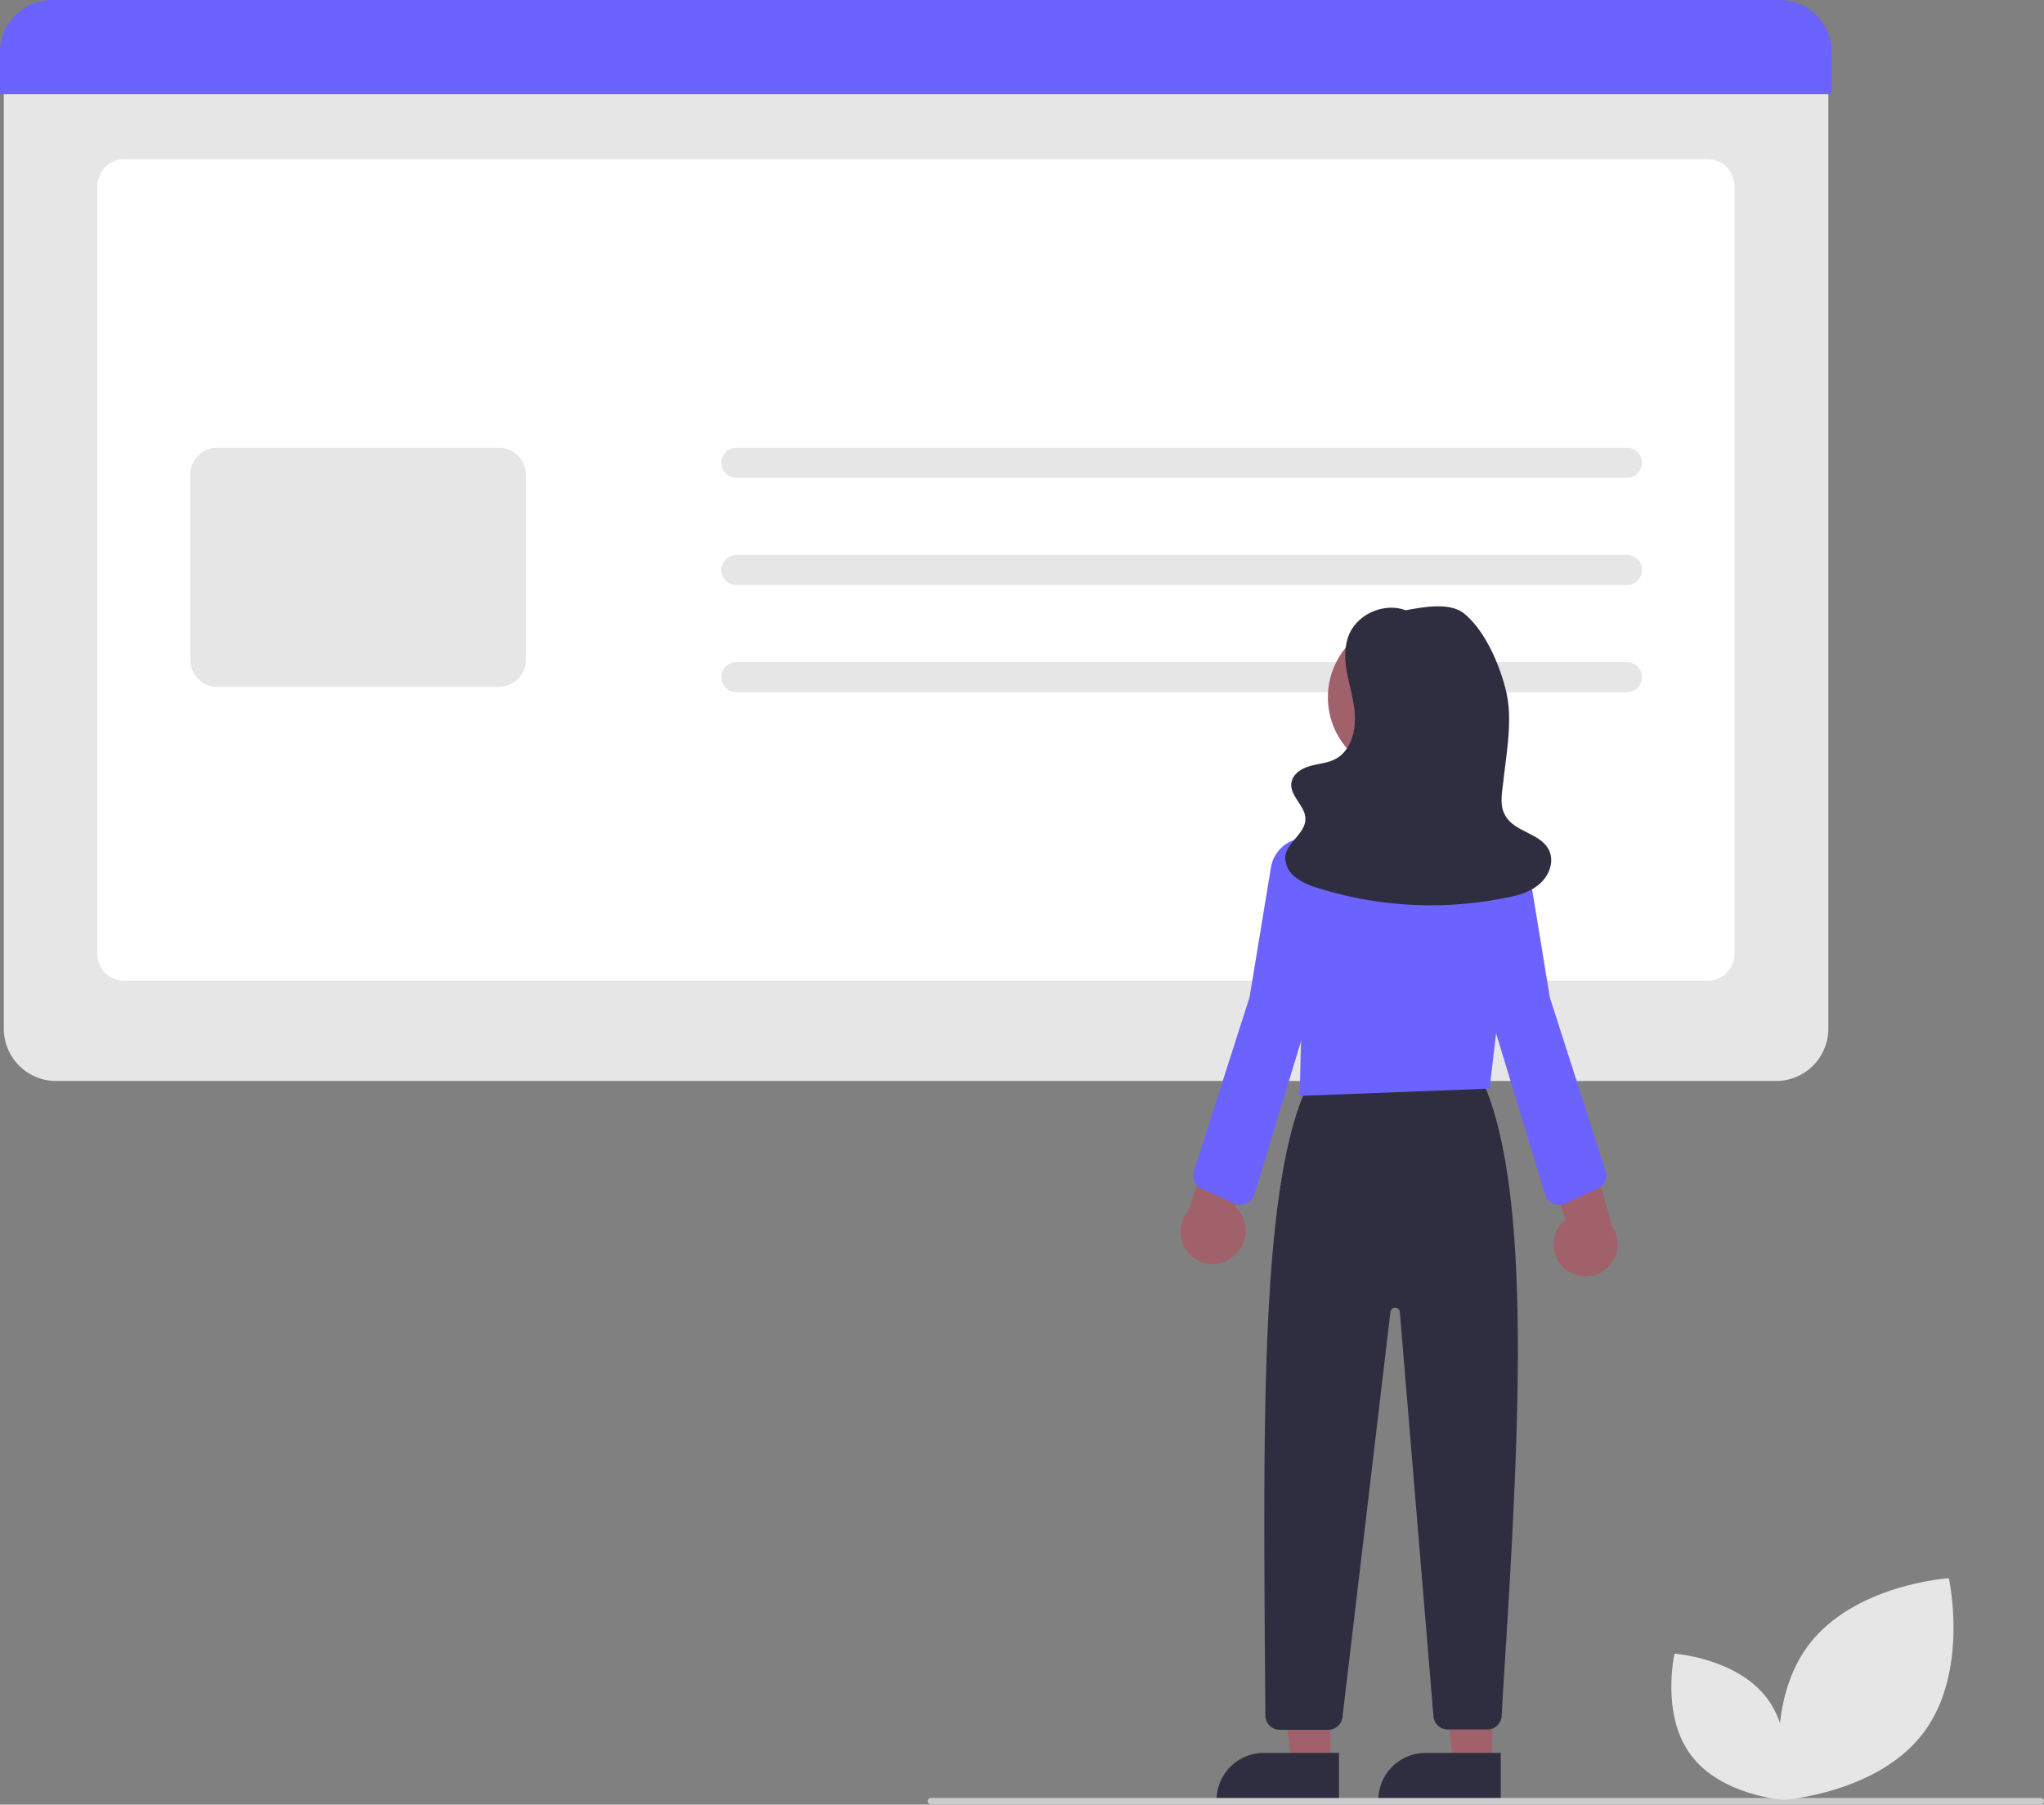 <svg data-name="Layer 1" xmlns="http://www.w3.org/2000/svg" width="644.5" height="569.1">
  <rect width="100%" height="100%" fill="#808080" stroke="none"/>
  <path d="M560 340.9H17.7a16.5 16.5 0 0 1-16.5-16.5V18.6h575.3v305.8a16.5 16.5 0 0 1-16.5 16.5Z" fill="#e6e6e6"/>
  <path d="M538.4 309.3H39.2a8.5 8.5 0 0 1-8.5-8.5V58.7a8.5 8.5 0 0 1 8.5-8.5h499.2a8.5 8.5 0 0 1 8.5 8.5v242.1a8.5 8.5 0 0 1-8.5 8.5Z" fill="#fff"/>
  <path d="M577.6 29.7H0V16.5A16.5 16.5 0 0 1 16.5 0h544.6a16.5 16.5 0 0 1 16.5 16.5Z" fill="#6c63ff"/>
  <path d="M157.3 216.6H68.5a8.5 8.5 0 0 1-8.5-8.5v-58.4a8.5 8.5 0 0 1 8.5-8.5h88.8a8.5 8.5 0 0 1 8.5 8.5v58.4a8.5 8.5 0 0 1-8.5 8.5ZM513 150.7H232.2a4.7 4.7 0 1 1 0-9.5H513a4.7 4.7 0 0 1 0 9.5Zm0 33.8H232.2a4.7 4.7 0 1 1 0-9.5H513a4.7 4.7 0 0 1 0 9.5Zm0 33.8H232.2a4.7 4.7 0 1 1 0-9.5H513a4.7 4.7 0 0 1 0 9.5Z" fill="#e6e6e6"/>
  <path fill="#a0616a" d="M419.5 556.3h-12.2l-5.8-47.3h18.1l-.1 47.3z"/>
  <path d="M398.5 552.8h23.7v14.9h-38.6a14.9 14.9 0 0 1 15-14.9Z" fill="#2f2e41"/>
  <path fill="#a0616a" d="M470.5 556.3h-12.2l-5.8-47.3h18.1l-.1 47.3z"/>
  <path d="M449.5 552.8h23.7v14.9h-38.6a14.9 14.9 0 0 1 15-14.9Zm19.5-7.4h-12.5a4.5 4.5 0 0 1-4.5-4l-10.6-127.5a1.5 1.5 0 0 0-3 0l-15.1 127.6a4.5 4.5 0 0 1-4.5 4h-15.3a4.5 4.5 0 0 1-4.5-4.5l-.2-24.2c-.4-72-1-146.3 14-175.4l.2-.3 54.2-1 .1.4c16.4 35.8 11.5 115.9 6.6 193.3l-.4 7.4a4.5 4.5 0 0 1-4.5 4.2Z" fill="#2f2e41"/>
  <circle cx="443.3" cy="219.9" r="24.6" fill="#a0616a"/>
  <path d="m409.8 345.6.7-28.1-4.9-22a35.4 35.4 0 0 1 8-31.1 34.9 34.9 0 0 1 29.1-12.1h1a35 35 0 0 1 24.2 13 35.4 35.4 0 0 1 7.8 26.5l-6 51.5Z" fill="#6c63ff"/>
  <path d="M389 396a10 10 0 0 0 .5-15.3l13.8-33-18.2 3.5-10.4 30.7a10.1 10.1 0 0 0 14.3 14.2Zm104.3 4a10 10 0 0 1 .4-15.4l-12-33.7 18 4.5 8.6 31.3a10.1 10.1 0 0 1-15 13.3Z" fill="#a0616a"/>
  <path d="M391.2 380a4.5 4.5 0 0 1-1.9-.4l-10.5-4.8a4.5 4.5 0 0 1-2.4-5.4l17.6-54.9 6.8-41.3a11 11 0 1 1 21.8 4.4l-10.4 44.3-16.7 54.9a4.5 4.5 0 0 1-4.3 3.1Zm100.3 0a4.5 4.5 0 0 1-4.3-3.2l-16.7-55-10.4-44.2a11 11 0 1 1 21.8-4.4l6.8 41.4 17.6 54.8a4.5 4.5 0 0 1-2.4 5.4l-10.5 4.8a4.5 4.5 0 0 1-1.9.3Z" fill="#6c63ff"/>
  <path d="M443.8 192.7c-6.8-3-15.7.7-18.5 7.6-1.7 4.3-1.2 9.2-.2 13.7s2.3 9 2.1 13.7-2.1 9.6-6.2 11.7c-2.5 1.3-5.3 1.4-8 2.2s-5.4 2.5-5.8 5.3c-.6 4.1 4.5 7.3 4.4 11.4 0 4.5-5.5 7.1-6.3 11.5a7.6 7.6 0 0 0 3 6.7 20 20 0 0 0 6.8 3.4 118.8 118.8 0 0 0 59.3 3.3c4-.7 8-1.8 11-4.4s4.8-7 3-10.7c-2.6-5.4-11-5.7-13.8-11-1.8-3-1-7-.6-10.5 1-9.2 3.1-20 .8-29-2-8.1-6.5-18.6-13-24-4.6-3.9-13.4-2.1-19.3-1Z" fill="#2f2e41"/>
  <path d="M643.5 569h-350a1 1 0 0 1 0-2h350a1 1 0 0 1 0 2Z" fill="#ccc"/>
  <path d="M606.6 546.3c-14.4 19.3-44.3 21.3-44.3 21.3s-6.6-29.2 7.8-48.6 44.4-21.3 44.4-21.3 6.5 29.3-7.9 48.6Z" fill="#e6e6e6"/>
  <path d="M533.2 553.5c9.5 12.8 29.2 14.1 29.2 14.1s4.3-19.3-5.2-32-29.2-14.1-29.2-14.1-4.4 19.3 5.2 32Z" fill="#e6e6e6"/>
</svg>
